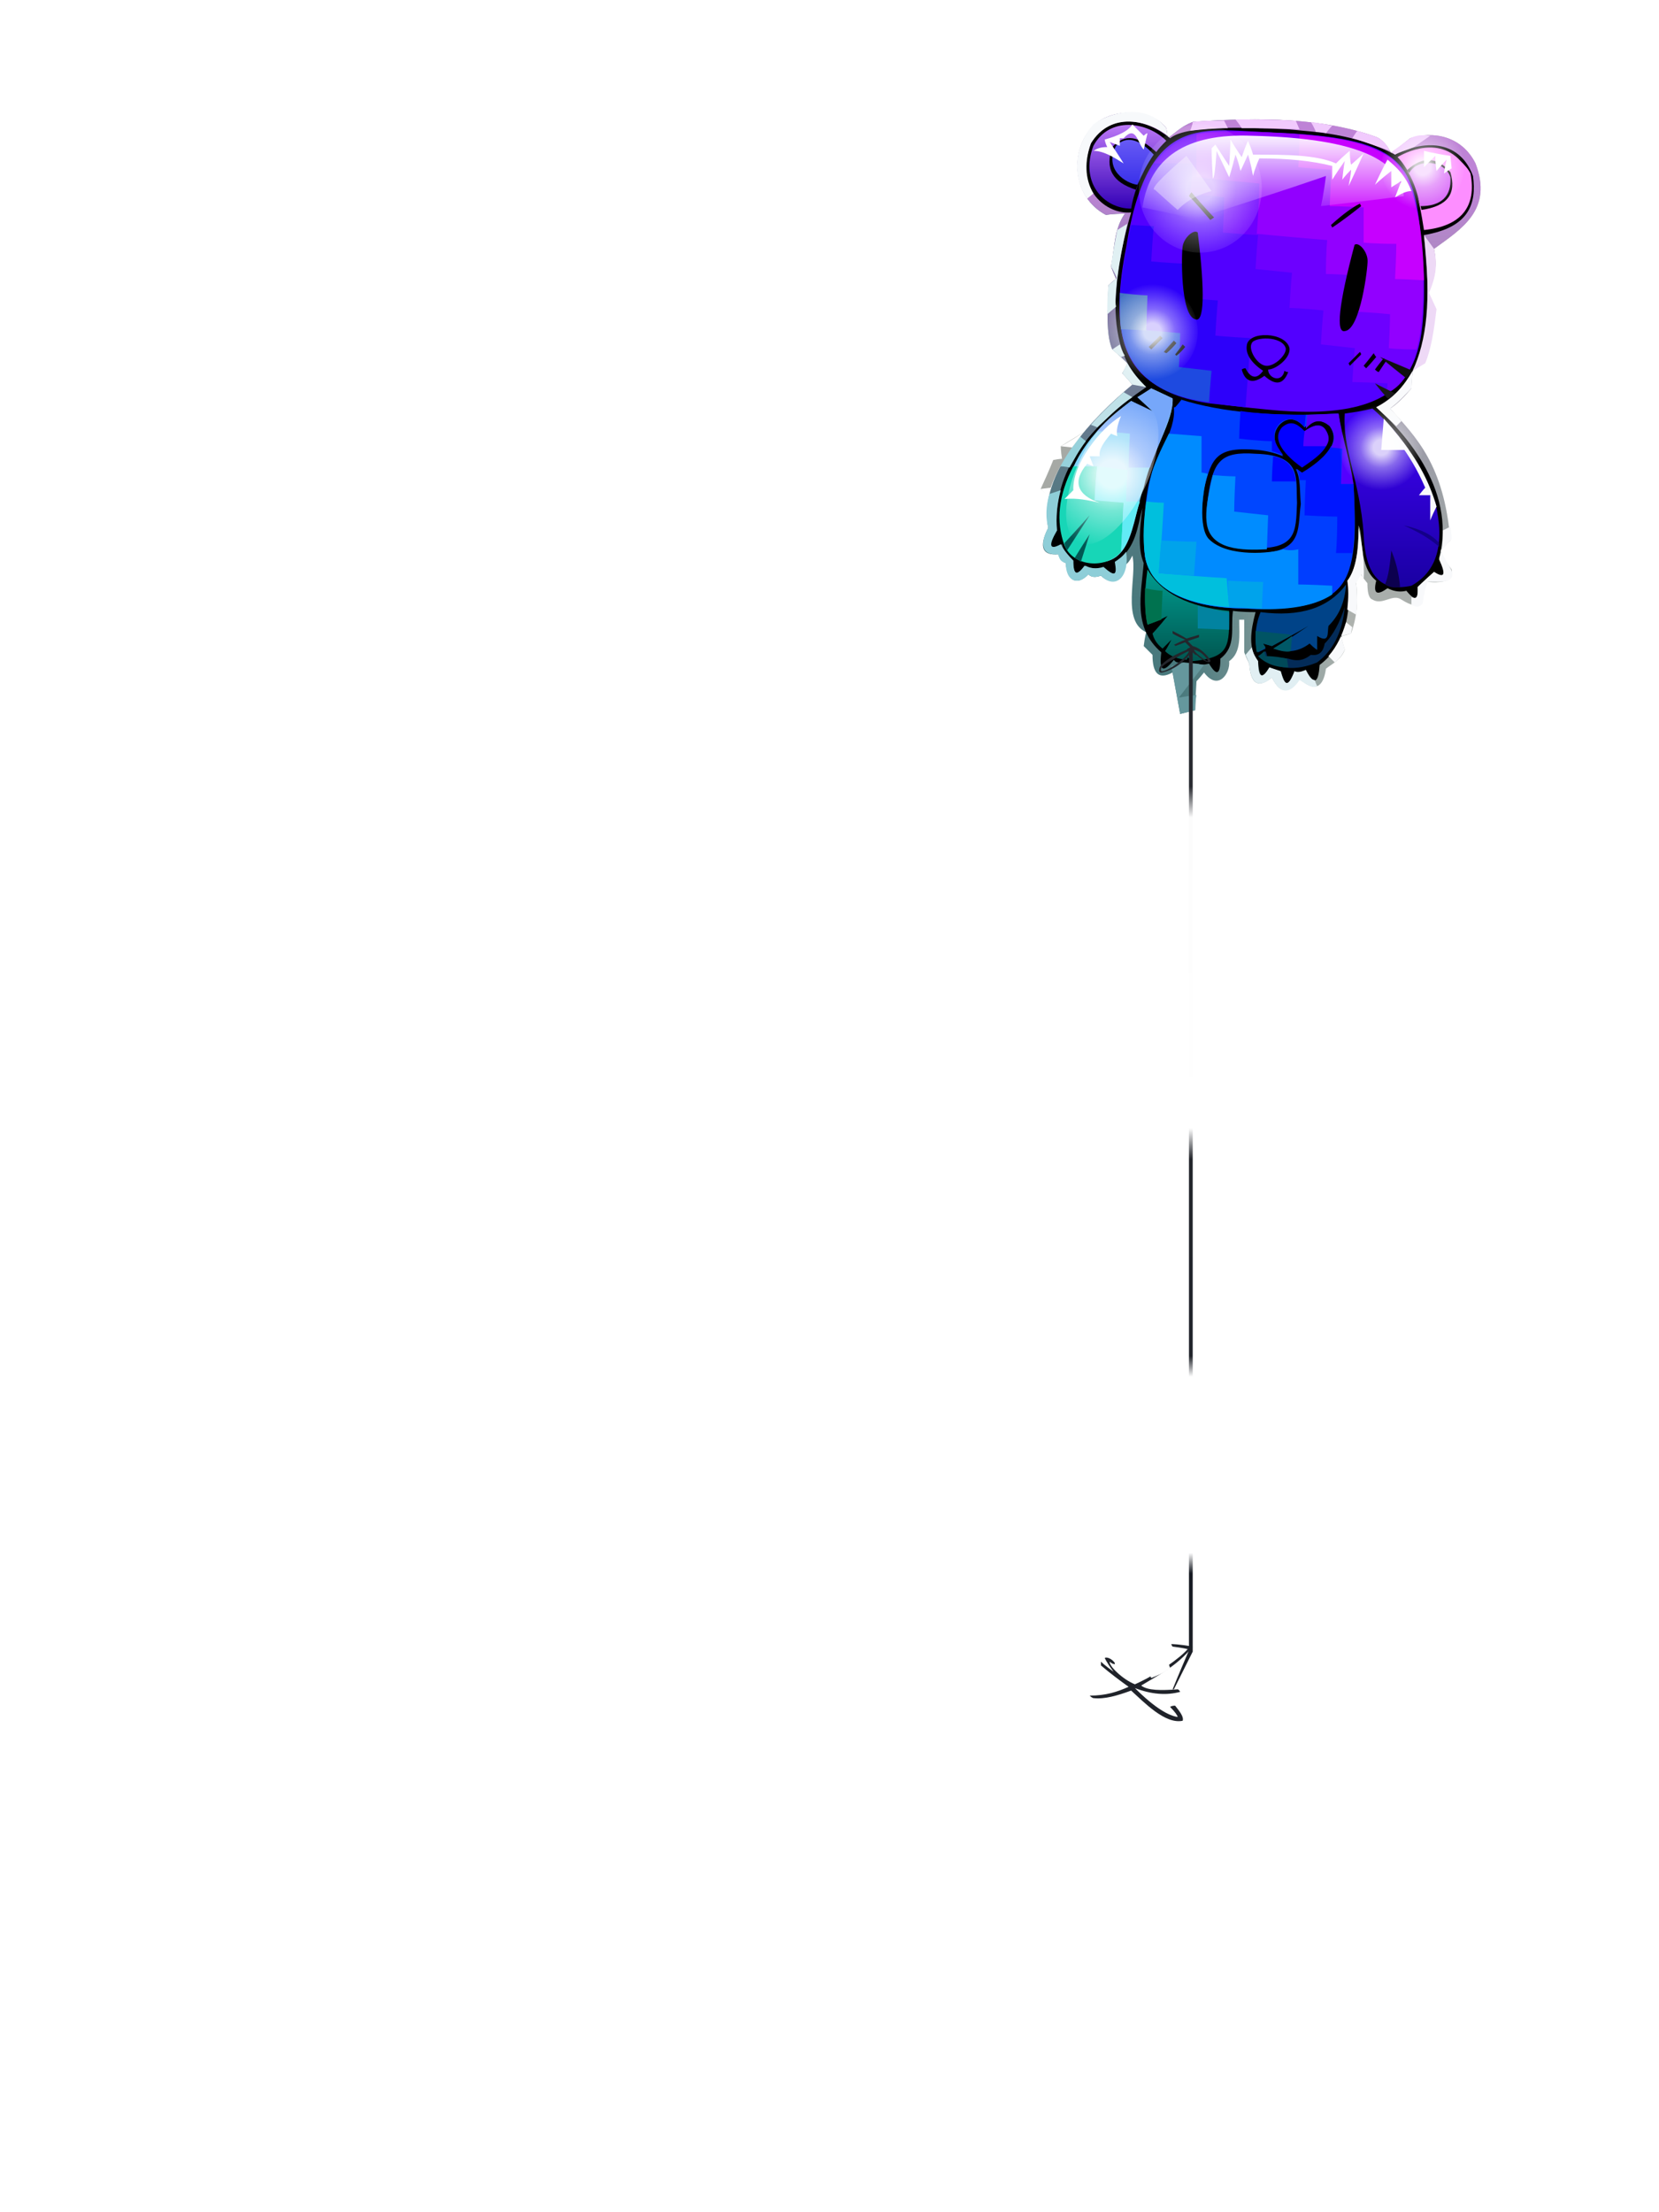 <?xml version="1.0" encoding="UTF-8"?><svg width="1320px" height="1760px" viewBox="0 0 1320 1760" version="1.1" xmlns="http://www.w3.org/2000/svg" xmlns:xlink="http://www.w3.org/1999/xlink"><defs><filter width="204%" height="176%" x="-52%" y="-38%" id="id-72381" filterUnits="objectBoundingBox"><feOffset result="id-72382" in="SourceAlpha" dx="0" dy="35"></feOffset><feGaussianBlur result="id-72383" in="SourceAlpha" stdDeviation="30"></feGaussianBlur><feColorMatrix result="id-72385" in="SourceAlpha" type="matrix" values="0 0 0 0 0 0 0 0 0 0 0 0 0 0 0 0 0 0 0.430 0"></feColorMatrix><feMerge><feMergeNode in="SourceAlpha"></feMergeNode><feMergeNode in="SourceGraphic"></feMergeNode></feMerge></filter><linearGradient x1="68%" y1="49%" x2="30%" y2="50%" id="id-72388"><stop stop-color="#AFB3AF" offset="0%"></stop><stop stop-color="#49797D" offset="100%"></stop></linearGradient><linearGradient x1="49%" y1="13%" x2="49%" y2="86%" id="id-72389"><stop stop-color="#BE83D6" offset="0%"></stop><stop stop-color="#557474" offset="100%" stop-opacity="0"></stop></linearGradient><linearGradient x1="50%" y1="0%" x2="50%" y2="100%" id="id-72390"><stop stop-color="#009C8F" offset="0%"></stop><stop stop-color="#005751" offset="100%"></stop></linearGradient><linearGradient x1="50%" y1="0%" x2="50%" y2="100%" id="id-72391"><stop stop-color="#4102FA" offset="0%"></stop><stop stop-color="#18009F" offset="100%"></stop></linearGradient><linearGradient x1="50%" y1="0%" x2="50%" y2="100%" id="id-72392"><stop stop-color="#CA85FD" offset="0%"></stop><stop stop-color="#3300B6" offset="100%"></stop></linearGradient><linearGradient x1="50%" y1="0%" x2="50%" y2="100%" id="id-72393"><stop stop-color="#6B5EF6" offset="0%"></stop><stop stop-color="#3930EA" offset="100%"></stop></linearGradient><linearGradient x1="50%" y1="0%" x2="50%" y2="100%" id="id-72394"><stop stop-color="#FFFFFF" offset="0%" stop-opacity="0.977"></stop><stop stop-color="#FFFFFF" offset="100%" stop-opacity="0"></stop></linearGradient><radialGradient cx="50%" cy="50%" r="53%" id="id-72395" fx="50%" fy="50%" gradientTransform=" translate(0.500,0.500) scale(1,0.947) rotate(90) translate(-0.500,-0.500)"><stop stop-color="#FFFFFF" offset="0%"></stop><stop stop-color="#FFFFFF" offset="18%"></stop><stop stop-color="#FFFFFF" offset="48%" stop-opacity="0.496"></stop><stop stop-color="#FFFFFF" offset="100%" stop-opacity="0"></stop></radialGradient><radialGradient cx="50%" cy="50%" r="61%" id="id-72396" fx="50%" fy="50%" gradientTransform=" translate(0.500,0.500) scale(1,0.951) rotate(90) translate(-0.500,-0.500)"><stop stop-color="#FFFFFF" offset="0%"></stop><stop stop-color="#FFFFFF" offset="18%"></stop><stop stop-color="#FFFFFF" offset="48%" stop-opacity="0.496"></stop><stop stop-color="#FFFFFF" offset="100%" stop-opacity="0"></stop></radialGradient><radialGradient cx="50%" cy="50%" r="52%" id="id-72397" fx="50%" fy="50%" gradientTransform=" translate(0.500,0.500) scale(1,0.956) rotate(90) translate(-0.500,-0.500)"><stop stop-color="#FFFFFF" offset="0%"></stop><stop stop-color="#FFFFFF" offset="18%"></stop><stop stop-color="#FFFFFF" offset="48%" stop-opacity="0.496"></stop><stop stop-color="#FFFFFF" offset="100%" stop-opacity="0"></stop></radialGradient><radialGradient cx="50%" cy="50%" r="52%" id="id-72397" fx="50%" fy="50%" gradientTransform=" translate(0.500,0.500) scale(1,0.956) rotate(90) translate(-0.500,-0.500)"><stop stop-color="#FFFFFF" offset="0%"></stop><stop stop-color="#FFFFFF" offset="18%"></stop><stop stop-color="#FFFFFF" offset="48%" stop-opacity="0.496"></stop><stop stop-color="#FFFFFF" offset="100%" stop-opacity="0"></stop></radialGradient><radialGradient cx="50%" cy="50%" r="111%" id="id-72399" fx="50%" fy="50%" gradientTransform=" translate(0.500,0.500) scale(1,0.451) rotate(90) translate(-0.500,-0.500)"><stop stop-color="#FFFFFF" offset="0%"></stop><stop stop-color="#FFFFFF" offset="18%"></stop><stop stop-color="#FFFFFF" offset="48%" stop-opacity="0.496"></stop><stop stop-color="#FFFFFF" offset="100%" stop-opacity="0"></stop></radialGradient><linearGradient x1="50%" y1="0%" x2="50%" y2="100%" id="id-72400"><stop stop-color="#21242A" offset="0%"></stop><stop stop-color="#282A30" offset="13%"></stop><stop stop-color="#FCFCFC" offset="16%"></stop><stop stop-color="#FFFFFF" offset="46%"></stop><stop stop-color="#21242A" offset="49%"></stop><stop stop-color="#20232A" offset="68%"></stop><stop stop-color="#FFFFFF" offset="70%"></stop><stop stop-color="#FFFFFF" offset="87%"></stop><stop stop-color="#151921" offset="89%"></stop><stop stop-color="#1F2229" offset="100%"></stop></linearGradient></defs><g transform=" translate(828,53)" id="id-72401"><g transform=" translate(0,1)" filter="url(#id-72381)"><path d=" M 158,404 C 158,416 160,430 150,437 C 151,447 141,461 130,446 C 126,451 124,453 124,453 C 123,469 123,476 123,476 C 115,478 111,479 111,479 C 107,457 105,446 105,446 C 94,452 89,447 89,432 C 84,427 82,425 82,425 C 83,417 84,414 84,414 C 64,405 77,369 73,353 C 71,357 69,360 66,361 C 68,372 57,378 48,369 C 45,370 41,371 38,368 C 28,378 21,372 20,359 C 17,358 15,355 14,352 C 2,353 -2,347 6,331 C -2,287 42,243 73,217 C 68,211 65,208 65,208 C 68,203 69,200 69,200 C 61,192 57,189 57,189 C 54,182 52,170 54,138 C 58,134 60,133 60,133 C 57,126 56,123 56,123 C 59,109 58,94 67,81 C 57,81 52,82 52,82 C 25,68 22,30 43,10 C 58,-3 88,-3 100,13 C 101,18 101,21 101,21 C 107,17 111,12 121,8 C 175,4 226,5 267,20 C 272,22 276,27 279,33 C 289,25 294,21 294,21 C 312,15 335,19 346,41 C 360,78 335,93 313,109 C 316,124 313,134 308,144 C 312,152 314,157 314,157 C 312,175 308,191 305,199 C 299,204 296,206 296,206 C 295,215 295,220 295,220 C 289,227 283,233 278,236 C 299,259 321,281 326,341 C 321,346 318,349 318,349 C 320,353 322,358 327,364 C 329,373 321,375 308,374 C 306,375 305,380 303,390 C 300,394 295,393 287,388 C 280,383 272,393 264,388 C 261,387 260,382 260,375 C 256,370 254,367 254,367 C 252,372 251,374 251,374 C 252,386 253,398 247,415 C 241,417 239,417 239,417 C 241,425 242,428 242,428 C 239,436 232,439 227,443 C 225,458 218,462 206,451 C 199,460 192,466 184,450 C 173,459 167,455 166,439 C 163,433 162,430 162,430 L 162,404 C 160,404 158,404 158,404 Z" fill="url(#id-72388)" id="id-72403"></path><path d=" M 158,404 C 158,416 160,430 150,437 C 151,447 141,461 130,446 C 126,451 124,453 124,453 C 123,469 123,476 123,476 C 115,478 111,479 111,479 C 107,457 105,446 105,446 C 94,452 89,447 89,432 C 84,427 82,425 82,425 C 83,417 84,414 84,414 C 64,405 77,369 73,353 C 71,357 69,360 66,361 C 68,372 57,378 48,369 C 45,370 41,371 38,368 C 28,378 21,372 20,359 C 17,358 15,355 14,352 C 2,353 -2,347 6,331 C -2,287 42,243 73,217 C 68,211 65,208 65,208 C 68,203 69,200 69,200 C 61,192 57,189 57,189 C 54,182 52,170 54,138 C 58,134 60,133 60,133 C 57,126 56,123 56,123 C 59,109 58,94 67,81 C 57,81 52,82 52,82 C 25,68 22,30 43,10 C 58,-3 88,-3 100,13 C 101,18 101,21 101,21 C 107,17 111,12 121,8 C 175,4 226,5 267,20 C 272,22 276,27 279,33 C 289,25 294,21 294,21 C 312,15 335,19 346,41 C 360,78 335,93 313,109 C 316,124 313,134 308,144 C 312,152 314,157 314,157 C 312,175 308,191 305,199 C 299,204 296,206 296,206 C 295,215 295,220 295,220 C 289,227 283,233 278,236 C 299,259 321,281 326,341 C 321,346 318,349 318,349 C 320,353 322,358 327,364 C 329,373 321,375 308,374 C 306,375 305,380 303,390 C 300,394 295,393 287,388 C 280,383 272,393 264,388 C 261,387 260,382 260,375 C 256,370 254,367 254,367 C 252,372 251,374 251,374 C 252,386 253,398 247,415 C 241,417 239,417 239,417 C 241,425 242,428 242,428 C 239,436 232,439 227,443 C 225,458 218,462 206,451 C 199,460 192,466 184,450 C 173,459 167,455 166,439 C 163,433 162,430 162,430 L 162,404 C 160,404 158,404 158,404 Z" fill="url(#id-72389)" id="id-72404"></path><path d=" M 153,397 C 151,411 156,425 143,435 C 143,448 140,449 134,439 C 130,440 127,440 125,439 C 121,451 118,451 114,438 C 111,438 108,439 106,436 C 98,446 94,446 96,430 C 73,410 80,384 82,359 C 77,347 79,331 81,315 C 77,330 76,347 60,358 C 62,369 60,372 50,363 C 44,364 39,363 36,361 C 29,370 26,369 26,357 C 22,353 18,350 17,344 C 5,350 6,345 13,333 C 9,285 40,249 84,219 C 45,185 62,115 72,80 C 53,82 26,62 40,25 C 56,-1 85,6 103,21 C 115,11 158,12 198,14 C 218,16 249,17 282,34 C 308,21 334,24 344,51 C 347,73 341,92 305,98 C 308,139 319,207 267,235 C 285,251 332,299 317,355 C 322,366 323,373 313,366 C 304,374 300,378 300,378 C 300,385 300,392 291,381 C 287,382 282,382 276,379 C 269,384 264,385 267,373 C 253,362 257,338 253,329 C 253,348 251,363 245,372 C 247,400 242,425 222,440 C 221,454 218,457 211,444 C 207,446 204,446 202,445 C 196,461 194,454 191,445 C 185,443 182,442 182,442 C 177,451 174,452 173,437 C 165,427 167,413 171,398 C 159,398 153,397 153,397 Z" fill="#000000" id="id-72405"></path><path d=" M 112,229 C 144,239 186,243 237,240 C 239,254 241,262 243,270 L 243,272 C 245,280 247,287 249,299 C 251,333 251,363 238,378 C 226,392 202,397 160,395 C 139,395 90,390 83,354 C 81,335 83,304 88,289 C 90,282 93,275 97,267 L 98,266 C 103,255 107,245 106,235 L 106,235 L 107,235 C 107,235 109,233 112,229 Z M 190,249 C 184,256 185,264 193,274 C 188,272 182,270 173,269 C 140,266 136,275 130,300 C 124,342 133,348 164,351 C 210,353 204,333 207,312 C 206,301 207,292 203,284 C 205,285 206,286 208,288 C 220,279 241,266 230,250 C 222,243 215,246 210,251 C 204,244 197,242 190,249 Z" fill="#003EFF" id="id-72406"></path><path d=" M 232,384 C 232,380 232,377 232,377 C 214,376 205,376 205,376 C 205,358 205,348 205,348 C 201,349 197,349 193,348 C 185,351 149,355 134,340 C 125,331 129,300 133,288 C 130,287 128,287 128,287 C 128,268 128,258 128,258 L 102,256 C 95,270 90,281 88,289 C 83,309 81,339 83,353 C 87,380 119,395 162,395 C 190,397 215,395 232,384 Z" fill="#008BFF" id="id-72407"></path><path d=" M 85,364 C 82,385 83,398 85,408 C 96,404 101,401 101,401 C 93,411 89,415 89,415 C 90,419 92,423 97,427 C 102,422 104,420 104,420 C 101,426 99,429 99,429 C 103,433 108,435 116,436 C 117,435 117,434 117,434 C 120,436 121,437 121,437 C 151,434 150,425 150,397 C 118,394 96,383 85,364 Z" fill="url(#id-72390)" id="id-72408"></path><path d=" M 175,398 C 170,410 170,424 173,430 C 177,428 179,427 179,427 C 177,424 177,423 177,423 L 184,425 C 203,415 213,409 213,409 C 195,421 186,427 186,427 C 197,431 206,429 214,423 C 218,427 220,428 220,428 C 220,421 220,417 220,417 C 230,423 228,415 229,409 C 237,401 242,391 243,376 C 229,395 206,402 175,398 Z" fill="#004388" id="id-72409"></path><path d=" M 179,429 C 176,432 174,433 174,433 C 188,444 203,445 220,438 C 232,429 240,415 242,394 C 238,406 233,416 226,423 C 225,429 222,433 215,432 C 211,435 206,438 197,435 C 189,434 185,434 185,434 L 180,433 C 180,431 179,429 179,429 Z" fill="#032B58" id="id-72410"></path><path d=" M 208,283 C 218,276 236,265 226,252 C 222,247 216,250 210,254 C 204,248 199,245 192,251 C 185,259 190,270 208,283 Z" fill="#0200FF" id="id-72411"></path><path d=" M 171,272 C 143,270 137,278 133,308 C 128,344 147,346 165,347 C 204,349 203,335 204,311 C 203,291 208,273 171,272 Z" fill="#0046FF" id="id-72412"></path><path d=" M 295,377 C 268,383 258,365 257,336 C 254,293 240,269 242,240 C 257,238 264,236 264,236 C 281,251 298,271 314,311 C 322,344 315,366 295,377 Z" fill="url(#id-72391)" id="id-72413"></path><path d=" M 182,237 C 100,229 45,224 68,108 C 86,-6 133,16 197,17 C 301,23 299,47 305,134 C 305,192 304,249 182,237 Z" fill="#5200FF" id="id-72414"></path><path d=" M 100,23 C 97,26 94,29 92,32 C 78,19 67,17 57,28 C 51,45 57,56 76,62 C 78,56 80,51 83,46 C 78,55 74,65 72,77 C 50,77 31,56 42,27 C 55,3 85,8 100,23 Z" fill="url(#id-72392)" id="id-72406"></path><path d=" M 284,36 C 284,36 314,17 334,39 C 337,42 340,45 342,49 C 347,75 335,91 305,94 C 303,81 301,71 299,63 C 300,68 302,73 303,78 C 324,75 331,65 326,48 C 316,36 304,35 292,46 C 292,48 293,49 294,50 C 291,45 288,40 284,36 Z" fill="#FD8EFF" id="id-72406"></path><path d=" M 293,49 C 297,56 300,65 302,75 C 319,75 327,67 326,52 C 322,39 300,36 293,49 Z" fill="#D761F8" id="id-72417"></path><path d=" M 77,58 C 68,57 50,46 60,27 C 68,19 78,21 90,34 C 85,41 81,49 77,58 Z" fill="url(#id-72393)" id="id-72418"></path><path d=" M 88,220 C 99,225 105,228 105,228 C 106,246 89,269 82,299 C 72,326 74,369 32,356 C 19,349 13,335 18,306 C 24,282 35,257 72,230 C 84,236 91,240 91,240 L 77,227 C 84,223 88,220 88,220 Z" fill="#81D3F7" id="id-72419"></path><path d=" M 84,310 C 93,311 98,311 98,311 C 96,348 94,367 94,367 C 130,370 148,371 148,371 L 150,394 C 120,392 87,382 83,353 C 81,339 82,325 84,310 Z" fill="#00BFDD" id="id-72420"></path><path d=" M 96,341 C 115,342 124,342 124,342 L 122,369 L 94,367 C 95,349 96,341 96,341 Z" fill="#00A3EB" id="id-72421"></path><path d=" M 149,373 C 168,374 177,374 177,374 L 176,395 L 150,394 C 149,380 149,373 149,373 Z" fill="#00A3EB" id="id-72422"></path><path d=" M 137,289 C 149,290 155,290 155,290 C 154,309 154,318 154,318 C 172,320 181,321 181,321 L 180,348 C 161,349 134,349 132,326 C 131,318 133,306 137,289 Z" fill="#008CFF" id="id-72423"></path><path d=" M 159,238 C 158,253 158,260 158,260 C 175,262 184,262 184,262 L 184,270 C 188,271 190,272 193,273 C 187,265 182,257 190,248 C 197,242 204,244 210,251 L 211,241 C 189,241 172,240 159,238 Z" fill="#0007FF" id="id-72424"></path><path d=" M 135,232 C 154,234 163,235 163,235 C 166,198 167,180 167,180 C 148,179 139,178 139,178 C 140,160 141,150 141,150 C 124,149 116,148 116,148 C 117,130 118,121 118,121 C 98,120 88,119 88,119 C 89,101 90,91 90,91 L 72,90 C 66,120 60,147 65,173 C 69,206 92,226 135,232 Z" fill="#2D00FA" id="id-72425"></path><path d=" M 134,231 C 135,215 136,206 136,206 C 119,204 110,203 110,203 C 111,185 111,176 111,176 L 64,172 C 69,206 92,226 134,231 Z" fill="#1E4AE0" id="id-72426"></path><path d=" M 64,173 C 63,167 63,162 63,144 C 78,146 85,146 85,146 L 84,174 C 71,173 64,173 64,173 Z" fill="#4372C4" id="id-72427"></path><path d=" M 275,224 C 276,219 276,216 276,216 C 257,215 248,215 248,215 C 249,197 250,188 250,188 C 232,186 223,185 223,185 C 224,167 225,158 225,158 C 207,156 198,156 198,156 C 199,137 200,128 200,128 C 181,126 171,125 171,125 C 172,107 173,98 173,98 C 155,97 145,96 145,96 C 146,77 146,68 146,68 C 128,66 119,65 119,65 C 121,49 121,41 121,41 C 100,41 90,41 90,41 C 102,28 113,15 147,15 C 203,18 263,15 289,47 C 302,64 323,204 275,224 Z" fill="#6D00FF" id="id-72428"></path><path d=" M 299,189 C 284,189 277,188 277,188 C 278,170 278,161 278,161 C 258,159 248,159 248,159 C 249,140 249,130 249,130 C 234,129 227,129 227,129 C 227,111 228,102 228,102 C 191,99 172,97 172,97 C 174,71 174,57 174,57 C 141,54 124,52 124,52 C 124,29 124,18 124,18 C 140,13 229,16 259,27 C 279,33 291,45 296,64 C 309,119 304,177 299,189 Z" fill="#9200FF" id="id-72429"></path><path d=" M 305,134 C 289,133 282,133 282,133 C 283,114 283,105 283,105 C 265,105 257,104 257,104 C 257,85 257,76 257,76 C 239,75 230,75 230,75 C 231,56 231,46 231,46 C 214,45 205,44 205,44 C 206,27 206,18 206,18 C 229,20 257,22 279,37 C 295,50 304,82 305,134 Z" fill="#C600FF" id="id-72430"></path><path d=" M 81,76 C 109,82 123,85 123,85 C 193,63 227,51 227,51 C 225,67 223,75 223,75 C 267,70 289,67 289,67 C 286,40 256,21 168,19 C 116,17 87,36 81,76 Z" fill="url(#id-72394)" id="id-72431"></path><path d=" M 185,274 C 184,287 184,294 184,294 L 203,294 C 202,283 196,276 185,274 Z" fill="#0007FF" id="id-72432"></path><path d=" M 113,185 C 114,186 115,187 115,187 C 111,192 108,194 108,194 L 107,193 C 111,188 113,185 113,185 Z" fill="#000000" id="id-72433"></path><path d=" M 106,182 C 107,183 108,184 108,184 C 103,190 100,192 100,192 L 98,191 C 103,185 106,182 106,182 Z" fill="#000000" id="id-72434"></path><path d=" M 95,178 C 96,179 97,180 97,180 C 91,186 88,189 88,189 L 86,187 C 92,181 95,178 95,178 Z" fill="#000000" id="id-72435"></path><path d=" M 204,284 C 205,287 206,290 206,293 C 209,293 211,293 211,293 C 210,311 210,321 210,321 C 227,322 236,322 236,322 C 236,341 235,351 235,351 L 248,351 C 250,336 250,316 249,296 C 242,296 239,296 239,296 C 239,277 240,267 240,267 L 231,266 C 227,274 218,281 208,287 C 205,285 204,284 204,284 Z" fill="#0016FF" id="id-72436"></path><path d=" M 210,254 C 209,262 209,266 209,266 L 227,266 C 229,263 231,259 226,252 C 222,248 217,249 210,254 Z" fill="#5000FF" id="id-72437"></path><path d=" M 249,296 L 239,296 L 240,268 L 231,267 C 234,262 235,257 230,250 C 224,245 218,244 211,252 L 212,241 L 237,240 C 240,259 246,277 249,296 Z" fill="#5400FF" id="id-72438"></path><path d=" M 274,376 C 277,369 278,359 279,349 C 282,356 285,366 286,378 C 281,379 277,378 274,376 Z" fill="#0C004F" id="id-72439"></path><path d=" M 125,393 C 125,405 125,411 125,411 L 150,412 L 150,398 C 141,397 133,395 125,393 Z" fill="#0283A0" id="id-72440"></path><path d=" M 171,413 L 200,416 L 184,425 L 177,423 L 179,426 L 172,430 C 171,426 171,420 171,413 Z" fill="#005464" id="id-72441"></path><path d=" M 185,427 C 195,421 200,417 200,417 L 199,429 C 196,430 191,429 185,427 Z" fill="#005867" id="id-72442"></path><path d=" M 178,429 C 175,432 173,433 173,433 C 179,439 187,442 197,442 L 196,435 C 191,434 186,433 179,433 L 178,429 Z" fill="#004958" id="id-72443"></path><path d=" M 83,379 C 92,381 97,381 97,381 L 96,404 L 85,408 C 83,400 83,391 83,379 Z" fill="#00724F" id="id-72444"></path><path d=" M 26,282 C 39,282 45,282 45,282 C 43,300 43,309 43,309 C 58,310 66,310 66,310 L 64,350 C 52,364 26,362 19,345 C 12,326 14,305 26,282 Z" fill="#17D6B7" id="id-72445"></path><path d=" M 45,282 C 61,284 69,285 69,285 C 68,301 68,310 68,310 L 79,310 C 75,322 71,343 64,350 L 66,311 L 43,309 C 44,291 45,282 45,282 Z" fill="#62EBF5" id="id-72446"></path><path d=" M 45,254 C 62,255 71,256 71,256 C 70,274 70,283 70,283 L 87,283 C 93,265 106,240 105,228 L 88,220 L 77,227 L 89,238 L 72,230 C 63,237 53,245 45,254 Z" fill="#76A7FA" id="id-72447"></path><path d=" M 19,343 C 32,329 39,321 39,321 L 21,349 C 20,347 19,345 19,343 Z" fill="#005854" id="id-72448"></path><path d=" M 27,355 C 35,342 39,336 39,336 L 32,358 C 29,356 28,355 27,355 Z" fill="#005854" id="id-72449"></path><path d=" M 47,311 C 38,309 29,307 19,308 C 24,303 26,301 26,301 C 25,281 47,252 64,242 C 61,249 60,254 61,258 C 58,257 56,256 56,256 C 50,263 46,269 47,274 C 42,274 39,274 39,274 C 41,279 42,282 42,282 L 37,280 C 25,294 29,305 47,311 Z" fill="#FFFFFF" id="id-72450"></path><path d=" M 84,219 L 73,217 L 65,208 L 69,200 C 73,207 78,213 84,219 Z" fill="#E0F0F3" id="id-72451"></path><path d=" M 67,194 L 64,195 C 59,191 57,189 57,189 L 63,185 C 64,188 65,191 67,194 Z" fill="#E0F0F3" id="id-72452"></path><path d=" M 61,132 C 56,136 54,138 54,138 C 53,145 53,153 53,161 L 60,155 C 59,151 60,144 61,132 Z" fill="#E0F0F3" id="id-72453"></path><path d=" M 61,133 C 58,126 56,123 56,123 C 57,115 59,104 61,94 L 69,89 C 67,98 63,116 61,133 Z" fill="#E0F0F3" id="id-72454"></path><path d=" M 42,65 L 37,69 C 26,54 25,29 42,10 C 52,2 83,-9 100,13 L 101,19 C 86,7 56,-1 40,25 C 35,39 35,53 42,65 Z" fill="#F7F9FB" id="id-72455"></path><path d=" M 66,41 C 58,36 50,31 42,31 C 45,29 48,28 53,28 C 51,24 51,22 51,22 C 62,19 70,15 73,10 C 79,16 82,19 82,19 C 84,17 85,17 85,17 C 83,26 82,30 82,30 C 77,25 76,10 66,21 C 64,21 63,21 63,21 C 63,25 63,27 63,27 L 55,24 C 63,36 66,41 66,41 Z" fill="#FFFFFF" id="id-72456"></path><path d=" M 164,186 C 165,174 195,175 198,188 C 199,196 187,205 181,205 C 181,212 192,216 194,206 C 194,206 195,207 197,207 C 193,217 187,218 178,210 C 170,216 163,216 160,205 C 160,205 161,204 163,204 C 167,212 172,213 177,206 C 168,200 163,193 164,186 Z M 195,188 C 192,178 170,179 168,184 C 165,189 172,201 179,202 C 186,203 196,193 195,188 Z" fill="#000000" id="id-72406"></path><path d=" M 137,53 C 136,37 136,29 136,29 C 138,27 139,26 139,26 C 146,37 150,43 150,43 C 151,29 151,22 151,22 C 157,32 160,36 160,36 C 163,27 165,23 165,23 C 168,30 169,34 169,34 C 195,34 219,34 235,41 C 242,34 246,31 246,31 C 246,39 247,42 247,42 C 254,36 257,33 257,33 C 249,51 245,59 245,59 C 247,50 247,46 247,46 C 242,51 240,54 240,54 C 241,44 242,39 242,39 C 235,49 232,54 232,54 C 232,47 232,43 232,43 C 216,39 197,37 174,37 C 170,46 169,51 169,51 C 167,40 165,34 165,34 C 161,43 159,47 159,47 C 157,38 155,34 155,34 C 152,46 150,52 150,52 L 140,31 C 139,46 138,53 137,53 Z" fill="#FFFFFF" id="id-72458"></path><path d=" M 266,58 C 272,45 276,38 276,38 C 283,44 290,50 295,63 C 291,63 287,65 282,68 C 285,60 287,55 287,55 L 279,60 L 279,47 C 270,54 266,58 266,58 Z" fill="#FFFFFF" id="id-72459"></path><path d=" M 254,73 C 255,75 255,75 255,75 C 240,87 232,92 232,92 L 231,90 C 241,81 248,76 254,73 Z" fill="#000000" id="id-72460"></path><path d=" M 254,191 C 255,192 255,193 255,193 C 249,199 246,202 246,202 L 245,200 C 251,194 254,191 254,191 Z" fill="#000000" id="id-72461"></path><path d=" M 265,192 C 266,194 267,195 267,195 C 262,201 259,204 259,204 L 257,202 C 262,196 265,192 265,192 Z" fill="#000000" id="id-72462"></path><path d=" M 266,205 C 268,207 269,207 269,207 C 273,201 275,198 275,198 L 273,196 C 268,202 266,205 266,205 Z" fill="#000000" id="id-72463"></path><path d=" M 291,212 C 277,201 270,195 270,195 L 296,206 C 293,210 291,212 291,212 Z" fill="#0F0F0F" id="id-72464"></path><path d=" M 276,228 C 269,220 266,216 266,216 L 282,224 C 279,227 277,229 276,228 Z" fill="#191919" id="id-72465"></path><path d=" M 118,67 C 119,65 120,64 120,64 C 132,78 138,84 138,84 L 135,86 C 124,73 118,67 118,67 Z" fill="#000000" id="id-72466"></path><path d=" M 125,96 C 122,93 114,100 113,107 C 112,112 111,162 123,165 C 130,168 131,145 125,96 Z" fill="#000000" id="id-72467"></path><path d=" M 253,106 C 250,103 242,110 241,117 C 240,122 239,172 251,175 C 258,178 259,155 253,106 Z" transform=" translate(249,140) scale(-1,1) rotate(-8) translate(-249,-140)" fill="#000000" id="id-72468"></path><path d=" M 317,343 C 317,345 317,346 317,346 C 309,339 300,334 289,329 C 303,332 312,337 317,343 Z" fill="#140089" id="id-72469"></path><path d=" M 315,314 C 311,322 310,325 310,325 C 310,312 310,305 310,305 C 304,305 301,305 301,305 C 304,301 306,299 306,299 C 299,283 293,274 286,264 C 277,264 273,264 273,264 L 281,254 C 298,273 309,293 315,314 Z" fill="#F8F9FB" id="id-72470"></path><path d=" M 293,269 C 278,269 271,269 271,269 L 273,244 C 282,254 289,263 293,269 Z" fill="#FBFCFD" id="id-72471"></path><path d=" M 91,62 C 103,73 109,78 109,78 C 114,73 121,67 136,63 L 116,35 C 95,53 87,62 91,62 Z" fill="#FEFEFE" fill-opacity="0.375" id="id-72472"></path><path d=" M 119,15 C 121,10 121,8 121,8 C 129,7 136,7 146,7 L 149,13 C 138,13 128,14 119,15 Z" fill="#F1CAFD" id="id-72473"></path><path d=" M 155,6 C 159,11 160,13 160,13 C 177,13 192,13 206,14 L 203,7 C 182,6 166,6 155,6 Z" fill="#F1CAFD" id="id-72474"></path><path d=" M 219,16 C 225,16 227,17 227,17 C 230,13 232,11 232,11 C 227,10 222,9 215,8 C 218,13 219,16 219,16 Z" fill="#F1CAFD" id="id-72475"></path><path d=" M 252,15 C 249,19 248,21 248,21 C 256,23 266,27 278,31 C 276,28 274,23 267,20 C 259,17 254,16 252,15 Z" fill="#F1CAFD" id="id-72476"></path><path d=" M 282,34 L 279,32 C 289,25 294,21 294,21 C 298,19 302,18 310,19 L 297,28 C 290,31 285,32 282,34 Z" fill="#F1CAFD" id="id-72477"></path><path d=" M 305,31 C 305,40 305,44 305,44 C 311,38 314,35 314,35 C 314,43 315,47 315,47 C 320,41 323,38 323,38 C 321,46 321,49 321,49 C 325,46 327,45 327,45 L 326,35 C 312,33 305,31 305,31 Z" fill="#FFFFFF" id="id-72478"></path><path d=" M 313,109 C 315,118 316,128 309,144 L 315,157 C 313,173 311,188 306,200 L 296,206 C 307,182 311,151 305,98 L 313,109 Z" fill="#EED9F6" id="id-72479"></path><path d=" M 296,206 L 295,220 C 290,225 286,230 278,236 C 284,242 287,246 287,246 L 283,250 L 267,235 C 281,228 289,218 296,206 Z" fill="#F9FAFC" id="id-72480"></path><path d=" M 326,330 L 320,333 C 320,338 320,344 319,349 L 327,340 C 327,334 326,330 326,330 Z" fill="#F8F9FB" id="id-72481"></path><path d=" M 319,349 L 317,356 C 323,369 321,371 313,366 C 304,374 300,378 300,378 C 300,382 301,389 295,386 L 295,392 C 298,394 301,395 304,391 C 305,384 306,378 308,374 C 313,373 331,377 327,365 C 324,359 320,354 319,349 Z" fill="#F8F9FB" id="id-72482"></path><path d=" M 257,372 C 258,356 255,341 253,331 C 253,349 251,364 244,373 C 245,380 245,386 244,396 L 251,400 C 252,393 252,384 251,375 L 255,368 L 257,372 Z" fill="#F8F9FB" id="id-72483"></path><path d=" M 243,406 L 248,410 C 247,414 247,415 247,415 L 239,417 C 241,424 242,428 242,428 C 240,432 238,435 234,438 L 229,433 C 236,425 240,416 243,406 Z" fill="#F8F9FB" id="id-72484"></path><path d=" M 202,445 C 204,446 206,446 211,444 C 213,448 215,452 218,452 L 220,457 C 216,459 211,455 206,452 C 198,464 190,463 184,450 C 175,458 167,457 166,439 C 164,434 163,432 163,432 L 168,426 C 169,431 171,434 173,437 C 173,450 176,452 182,442 L 191,445 C 194,457 197,458 202,445 Z" fill="#E1EFF3" id="id-72485"></path><path d=" M 104,441 L 111,479 C 119,477 123,476 123,476 C 123,468 124,464 124,464 C 115,465 110,466 110,466 L 130,440 L 124,439 L 114,438 L 104,441 Z" fill="#65979D" id="id-72486"></path><path d=" M 68,350 C 71,369 60,381 48,369 C 45,370 41,371 38,368 C 30,377 20,374 20,359 C 17,358 15,357 14,352 C 1,353 -1,344 6,331 C 4,323 4,314 7,304 L 16,301 C 13,312 12,323 13,333 C 6,345 7,349 16,344 C 18,348 22,353 26,357 C 26,369 29,369 35,361 C 39,363 44,364 50,362 C 59,370 61,369 59,358 C 62,356 65,354 68,350 Z" fill="#8ECED8" id="id-72487"></path><path d=" M 15,282 C 20,282 23,283 23,283 C 27,276 30,270 36,262 L 31,258 C 23,269 18,277 15,282 Z" fill="#96D1DB" id="id-72488"></path><path d=" M 6,305 C 2,302 0,300 0,300 C 7,285 10,277 10,277 C 15,276 17,276 17,276 C 16,270 16,266 16,266 L 34,255 C 21,271 11,288 6,305 Z" fill="#A6A9A5" id="id-72489"></path><polygon points="8 299 0 300 6 306" fill="#FFFFFF" id="id-72490"></polygon><path d=" M 16,266 L 25,267 L 34,255 C 22,263 16,266 16,266 Z" fill="#FFFFFF" id="id-72491"></path><path d=" M 40,249 C 43,250 45,251 45,251 C 54,243 62,234 73,227 L 66,223 C 53,235 44,244 40,249 Z" fill="#BFE1E8" id="id-72492"></path><ellipse cx="89" cy="175" fill="url(#id-72395)" opacity="0.820" id="id-72493" rx="36" ry="38"></ellipse><ellipse cx="127" cy="61" fill="url(#id-72396)" opacity="0.699" id="id-72493" rx="49" ry="51"></ellipse><ellipse cx="271" cy="267" fill="url(#id-72397)" opacity="0.820" id="id-72493" rx="33" ry="34"></ellipse><ellipse cx="304" cy="44" fill="url(#id-72397)" opacity="0.820" id="id-72493" rx="33" ry="34"></ellipse><ellipse transform=" translate(57,288) rotate(26) translate(-57,-288)" cx="57" cy="288" fill="url(#id-72399)" opacity="0.820" id="id-72493" rx="28" ry="61"></ellipse></g><g transform=" translate(39,449)" id="id-72498"><path d=" M 65,806 C 65,807 66,808 66,808 C 74,809 78,810 78,810 C 72,817 54,830 36,838 C 26,834 15,823 16,820 C 18,822 20,822 20,822 C 20,821 20,821 20,821 C 18,818 14,816 12,817 C 12,817 13,820 19,828 C 12,823 9,820 9,820 C 9,822 9,823 9,823 C 16,829 24,835 31,840 C 22,844 13,847 0,847 C 2,849 3,849 3,849 C 12,850 22,847 33,843 C 43,852 60,870 74,867 C 75,864 72,860 68,855 C 65,855 64,856 64,856 C 68,860 70,863 70,864 C 63,863 52,857 36,841 C 49,846 61,847 72,844 C 71,842 70,842 70,842 C 57,843 46,843 41,839 C 54,831 69,824 82,808 C 71,806 65,806 65,806 Z" fill="#20232A" id="id-72499"></path><path d=" M 48,831 C 49,833 49,833 49,833 C 54,831 59,829 64,825 L 63,822 C 53,828 48,831 48,831 Z" fill="#FFFFFF" id="id-72500"></path><path d=" M 66,842 C 67,842 67,842 67,842 C 77,822 82,812 82,812 C 82,281 82,15 82,15 C 80,16 79,17 79,17 L 79,811 C 70,832 66,842 66,842 Z" fill="url(#id-72400)" id="id-72501"></path><path d=" M 66,0 C 74,4 77,6 77,6 C 84,4 87,3 87,3 C 87,4 87,5 87,5 L 87,5 C 87,5 87,5 87,5 C 81,7 78,8 78,8 C 81,11 82,12 82,12 C 86,13 91,16 96,23 C 97,27 90,24 85,19 L 84,19 C 83,18 82,17 81,16 C 80,17 80,18 80,18 C 74,26 66,31 58,33 C 54,34 55,29 57,27 C 63,21 70,18 77,15 L 78,14 L 78,14 L 80,13 C 80,13 80,13 80,13 C 78,11 76,9 76,9 L 76,9 L 76,9 C 71,11 68,12 68,12 C 68,11 67,11 67,11 L 67,11 L 67,11 C 73,8 76,7 76,7 C 69,4 66,2 66,2 C 66,1 66,0 66,0 Z M 79,16 C 76,17 71,20 64,24 C 57,28 56,30 57,32 C 61,33 78,21 79,16 Z M 83,15 C 84,18 94,25 94,24 C 94,22 89,17 86,16 C 84,15 83,15 83,15 Z" fill="#24262C" id="id-72502"></path></g></g></svg>